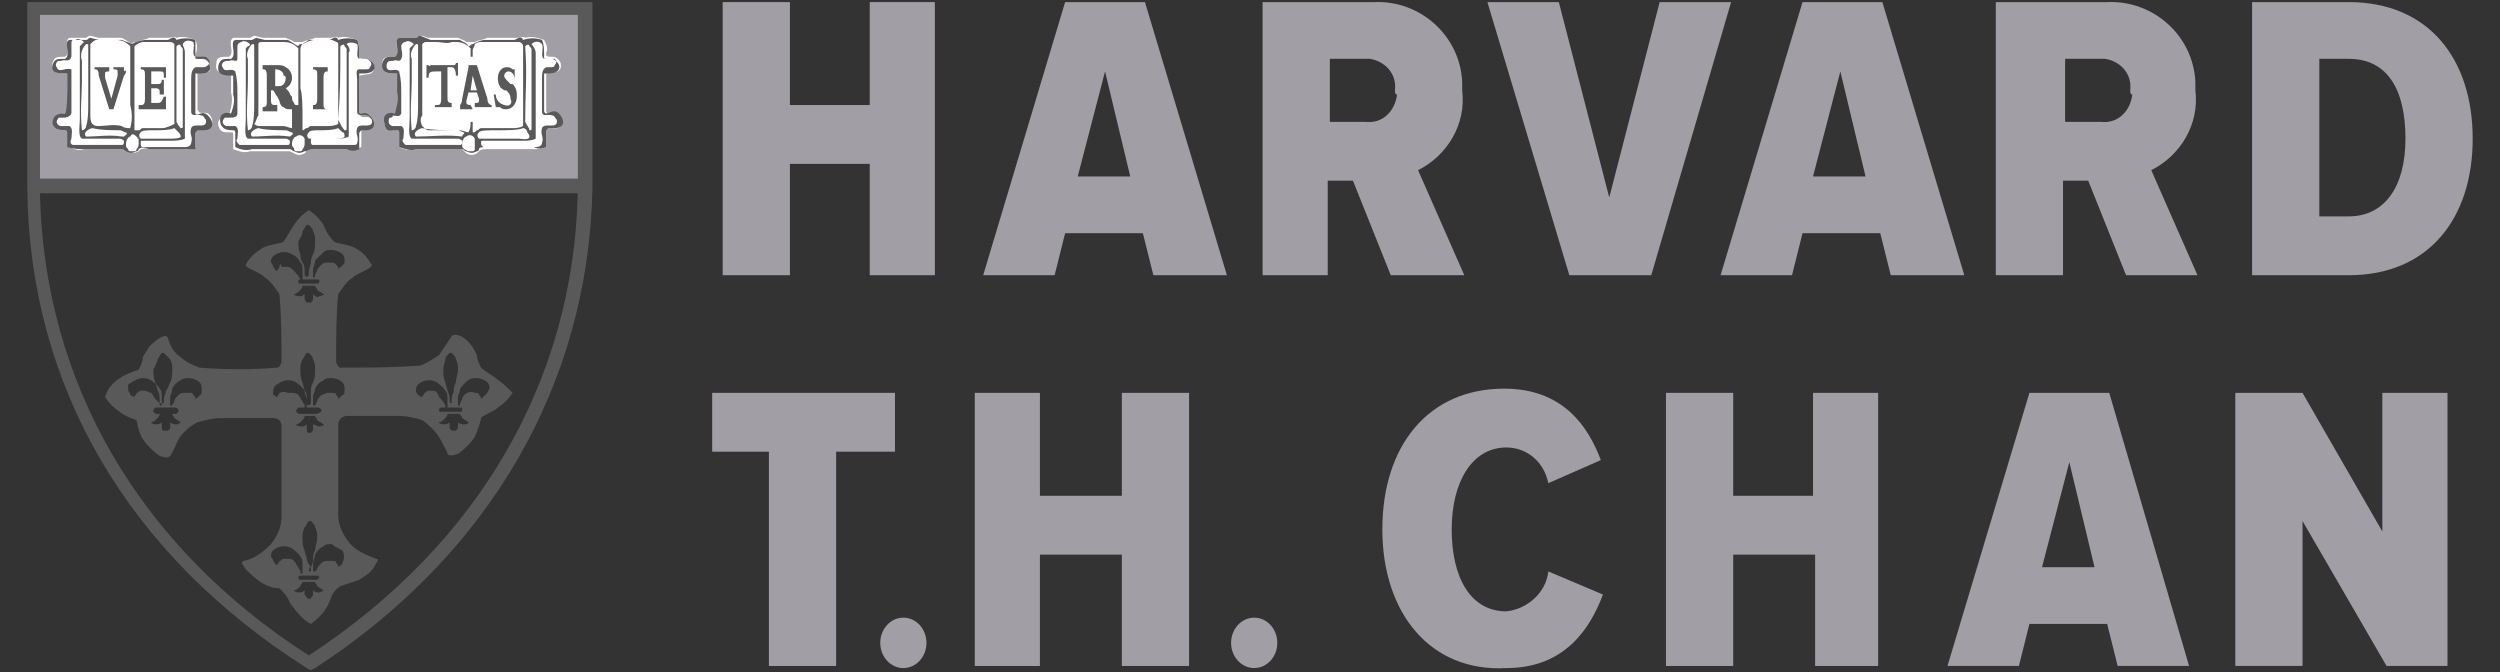 <?xml version="1.0" encoding="utf-8"?>
<!-- Generator: Adobe Illustrator 26.0.1, SVG Export Plug-In . SVG Version: 6.00 Build 0)  -->
<svg version="1.1" id="Layer_6" xmlns="http://www.w3.org/2000/svg" xmlns:xlink="http://www.w3.org/1999/xlink" x="0px" y="0px"
	 viewBox="0 0 119 32" style="enable-background:new 0 0 119 32;" xml:space="preserve">
<rect x="0" y="0" width="119" height="32" fill="#333333" stroke="none"/>
<style type="text/css">
	.st0{fill:#A19EA5;}
	.st1{fill:#FFFFFF;}
	.st2{fill:#5A595A;}
</style>
<path class="st0" d="M41.4,13.1V7.8h-3.8v5.3h-3.2v-13h3.2V5h3.8V0.1h3.1v13H41.4z"/>
<path class="st0" d="M54.9,13.1l-0.5-2h-3.7l-0.5,2h-3.4l3.9-13h3.8l3.9,13H54.9z M52.6,3.4l-1.3,5h2.5L52.6,3.4z"/>
<path class="st0" d="M66.2,13.1l-1.8-4.5h-1.2v4.5h-3.1v-13h5.3c2.2-0.1,4.1,1.6,4.2,3.8c0,0.1,0,0.2,0,0.4c0.2,1.6-0.7,3.1-2.1,3.8
	l2.2,5L66.2,13.1z M66.4,4.3c0.1-0.8-0.5-1.4-1.2-1.5c0,0,0,0,0,0h-1.9v3h1.7c0.8,0.1,1.4-0.5,1.5-1.3c0,0,0,0,0,0
	C66.4,4.5,66.4,4.4,66.4,4.3z"/>
<path class="st0" d="M74.7,13.1l-3.9-13h3.4l2.4,9.3l2.4-9.3h3.4l-3.8,13L74.7,13.1L74.7,13.1z"/>
<path class="st0" d="M90,13.1l-0.5-2h-3.7l-0.5,2h-3.4l3.9-13h3.8l3.9,13H90z M87.6,3.4l-1.3,5h2.5L87.6,3.4z"/>
<path class="st0" d="M101.2,13.1l-1.8-4.5h-1.2v4.5h-3.2v-13h5.3c2.2-0.1,4.1,1.6,4.2,3.8c0,0,0,0,0,0c0,0.1,0,0.2,0,0.4
	c0.2,1.6-0.7,3.1-2.1,3.8l2.2,5L101.2,13.1L101.2,13.1z M101.4,4.3c0.1-0.8-0.5-1.4-1.2-1.5c0,0,0,0,0,0h-1.9v3h1.7
	c0.8,0.1,1.4-0.5,1.5-1.3c0,0,0,0,0,0C101.4,4.5,101.4,4.4,101.4,4.3z"/>
<path class="st0" d="M107.2,13.1v-13h4.6c3.8,0,5.9,2.7,5.9,6.5s-2.1,6.5-5.9,6.5L107.2,13.1L107.2,13.1z M114.5,6.6
	c0-2.4-0.9-3.8-2.7-3.8h-1.4v7.5h1.4C113.5,10.3,114.5,8.9,114.5,6.6z"/>
<path class="st0" d="M36.6,31.7V21.5h-2.7v-2.8h8.7v2.8h-2.8v10.2L36.6,31.7z"/>
<path class="st0" d="M53.4,31.7v-5.3h-3.9v5.3h-3.1v-13h3.1v4.9h3.9v-4.9h3.2v13H53.4z"/>
<path class="st0" d="M65.8,25.2c0-4,2.2-6.7,5.8-6.7c2.8,0,4,1.8,4.6,3.4L73.7,23c-0.2-1-1-1.7-2-1.7c-1.6,0-2.6,1.6-2.6,3.9
	s0.9,3.9,2.6,3.9c1-0.1,1.9-0.9,2-1.9l2.6,1.1c-0.6,1.6-1.8,3.5-4.6,3.5C68.1,32,65.8,29.2,65.8,25.2z"/>
<path class="st0" d="M86.4,31.7v-5.3h-3.9v5.3h-3.2v-13h3.2v4.9h3.8v-4.9h3.1v13H86.4z"/>
<path class="st0" d="M100.8,31.7l-0.5-2h-3.7l-0.5,2h-3.4l3.9-13h3.8l3.8,13H100.8L100.8,31.7z M98.5,22l-1.3,5h2.5L98.5,22z"/>
<path class="st0" d="M113.6,31.7l-4-6.9v6.9h-3.2v-13h3.2l3.8,6.6v-6.6h3.1v13H113.6z"/>
<rect x="1.9" y="0.7" class="st1" width="25.6" height="7.9"/>
<path class="st0" d="M27.5,0.7H1.9v7.9h25.6V0.7z M9.7,6.1H9.4c-0.1,0-0.1,0.1-0.1,0.2c0,0.2,0,0.5,0,0.7C9.2,7.1,9,7.1,8.8,7.1H7.1
	C7,7,6.8,7.1,6.7,7.1c0,0-0.1,0.1-0.1,0.1c-0.2,0.1-0.3,0.1-0.5,0L5.9,7.1c-0.1,0-0.2,0-0.4,0H4C3.8,7.2,3.5,7.1,3.3,7
	c0-0.2,0-0.5,0-0.7c0-0.1-0.1-0.1-0.1-0.1l0,0c-0.4,0-0.5,0-0.6-0.3s0.2-0.5,0.5-0.5l0,0c0.1-0.3,0.2-0.7,0.1-1.1V3.5
	c-0.4,0-0.8,0-0.7-0.5c0.1-0.3,0.2-0.3,0.6-0.3C3.4,2.5,3,2,3.3,1.8c0.1,0,0.3,0,0.4,0h0.1c0.1,0,0.2,0,0.3,0c0,0,0.1-0.1,0.2-0.1
	l0.4,0.1c0.4,0,0.7,0,1.1,0C6,1.9,6.1,2,6.3,2.1C6.3,2,6.4,2,6.5,2c0.2-0.1,0.4-0.1,0.6-0.2c0.3,0,0.6,0,0.9,0c0.2,0,0.3-0.1,0.4,0
	c0.3-0.1,0.6,0,0.9,0.1c0.1,0.2,0.1,0.5,0,0.7v0.1c0,0.1,0,0,0.1,0.1c0.1,0,0.2,0,0.2,0c0.2,0,0.4,0.2,0.4,0.4c0,0,0,0,0,0
	c0,0,0,0,0,0.1C10,3.5,9.7,3.4,9.4,3.4c0,0.1,0,0.3,0,0.4v1.4c0.1,0.3,0.3,0.1,0.5,0.2C10.2,5.6,10.2,6.2,9.7,6.1z M17.5,6.1h-0.2
	c-0.1,0-0.1,0.1-0.1,0.2c0,0.2,0,0.5,0,0.7c-0.2,0.1-0.4,0.1-0.6,0.1H15c-0.1,0-0.3,0-0.4,0.1c0,0-0.1,0.1-0.1,0.1
	c-0.2,0.1-0.3,0.1-0.5,0l-0.2-0.1h-1.9c-0.3,0.1-0.5,0-0.8-0.1c0-0.2,0-0.5,0-0.7c0-0.1-0.1-0.1-0.1-0.1l0,0c-0.4,0-0.5,0-0.6-0.3
	c-0.1-0.3,0.2-0.5,0.5-0.5l0,0c0.1-0.4,0.2-0.7,0.1-1.1V3.5c-0.4,0-0.8,0-0.7-0.5c0-0.3,0.2-0.3,0.6-0.3c0.3-0.2-0.1-0.7,0.2-0.9
	c0.1,0,0.3,0,0.4,0h0.1c0.1,0,0.2,0,0.3,0l0.2-0.1l0.4,0.1c0.4,0,0.7,0,1.1,0c0.2,0.1,0.3,0.1,0.4,0.2C14.3,2,14.3,2,14.4,2
	c0.2-0.1,0.4-0.1,0.6-0.2c0.2,0,0.5,0,0.7,0c0.2,0,0.3-0.1,0.4,0c0.3-0.1,0.6,0,0.9,0.1c0.1,0.2,0.1,0.5,0.1,0.7c0,0,0,0.1,0,0.1
	c0,0.1,0,0,0.1,0.1c0.1,0,0.2,0,0.2,0c0.2,0,0.4,0.2,0.4,0.4c0,0,0,0,0,0.1c-0.1,0.3-0.3,0.2-0.7,0.3c0,0.1,0,0.3,0,0.4v1.4
	c0.1,0.3,0.3,0.1,0.5,0.2c0.2,0.1,0.2,0.3,0.1,0.5C17.7,6.1,17.6,6.2,17.5,6.1L17.5,6.1z M26.3,6.1c-0.1,0-0.2,0-0.2,0
	C26,6.2,26,6.2,26,6.3c0,0.2,0,0.5,0,0.7c-0.2,0.1-0.4,0.1-0.6,0.1h-2.2c-0.2,0-0.3,0-0.4,0.1c0,0-0.1,0.1-0.1,0.1
	c-0.2,0.1-0.3,0.1-0.5,0L22,7.1h-2.2c-0.3,0.1-0.6,0-0.8-0.1c0-0.2,0-0.5,0-0.7c0-0.1-0.1-0.1-0.1-0.1l0,0c-0.4,0-0.5,0-0.6-0.3
	c-0.1-0.3,0.2-0.5,0.5-0.5l0,0C19,5.1,19,4.7,18.9,4.3V3.5c-0.4,0-0.8,0-0.7-0.5c0-0.3,0.2-0.3,0.6-0.3c0.3-0.2-0.1-0.7,0.2-0.9
	c0.1,0,0.3,0,0.4,0h0.2c0.1,0,0.2,0,0.3,0l0.1-0.1c0.2,0,0.3,0.1,0.4,0.1c0.5,0,0.9,0,1.4,0c0.2,0.1,0.3,0.1,0.4,0.2
	C22.4,2,22.5,2,22.6,2c0.2-0.1,0.4-0.1,0.6-0.2c0.5,0,1,0,1.4,0c0.2,0,0.3-0.1,0.4,0c0.3-0.1,0.6,0,0.9,0.1C26,2.1,26.1,2.3,26,2.5
	v0.1c0,0.1,0,0,0.1,0.1c0.1,0,0.2,0,0.2,0c0.2,0,0.4,0.2,0.4,0.4c0,0,0,0,0,0.1c-0.1,0.3-0.3,0.2-0.7,0.3c0,0.1,0,0.3,0,0.4v1.4
	c0.1,0.3,0.3,0.1,0.5,0.2C26.8,5.6,26.9,6.2,26.3,6.1L26.3,6.1z"/>
<path class="st2" d="M1.3,0.1V9c0.1,9.4,4.8,17.4,13.3,22.8l0.2,0.1l0.2-0.1C23.3,26.4,28,18.3,28.2,9V0.1H1.3z M14.7,31.2
	c-8.1-5.2-12.6-13-12.8-22h25.6C27.3,18.1,22.8,25.9,14.7,31.2z M27.5,8.5H1.9V0.7h25.6V8.5z M3.1,5.4C2.7,5.4,2.5,5.5,2.5,5.9
	c0.1,0.2,0.2,0.3,0.6,0.3c0.1,0,0.1,0.1,0.1,0.1l0,0c0,0.2,0,0.5,0,0.7C3.5,7.1,3.8,7.1,4,7.1h1.8C5.9,7.1,6,7.2,6,7.2
	c0.2,0.1,0.3,0.1,0.5,0c0,0,0.1,0,0.1-0.1c0.1-0.1,0.3-0.1,0.5,0h1.6c0.2,0,0.4,0,0.6,0c0-0.2,0-0.5,0-0.7c0-0.1,0-0.1,0.1-0.2
	c0.1,0,0.2,0,0.3,0c0.5,0,0.5-0.4,0.2-0.7S9.4,5.6,9.3,5.4V3.9c0-0.1,0-0.3,0-0.4c0.4,0,0.6,0,0.7-0.2C10,3,9.9,2.8,9.7,2.8
	c0,0,0,0,0,0H9.4c-0.1,0-0.1,0-0.1-0.1V2.6c0-0.2,0-0.5,0-0.7C9,1.8,8.7,1.8,8.4,1.9c-0.1-0.2-0.2-0.1-0.4,0c-0.3,0-0.6,0-0.9,0
	c-0.2,0-0.4,0-0.6,0.1C6.4,2,6.3,2.1,6.3,2.1C6.1,2,6,2,5.8,1.9c-0.4,0-0.7,0-1.1,0L4.3,1.8c-0.1,0-0.1,0.1-0.2,0.1
	c-0.1,0-0.2,0-0.3,0H3.7c-0.1,0-0.3,0-0.4,0C3,2,3.4,2.6,3.1,2.8c-0.4,0-0.5,0-0.6,0.3C2.4,3.5,2.8,3.5,3.2,3.5v0.9
	C3.2,4.7,3.2,5.1,3.1,5.4C3.1,5.4,3.1,5.4,3.1,5.4z M5.9,6.5H5.8c-0.6-0.1-1.1,0-1.7,0C3.9,6.3,4.3,6.1,4.4,6.1
	c0.4,0.1,0.9,0.1,1.3,0.1c0.1,0,0.2,0.1,0.3,0.1C6.1,6.4,6,6.4,5.9,6.5L5.9,6.5z M8.7,2.1C8.8,1.9,9,1.9,9.2,2v0
	c0.1,0.2-0.1,0.6,0.1,0.7c0.1,0,0.1,0,0.2,0h0.2c0.1,0,0.1,0,0.2,0.1c0.1,0.1,0.1,0.2,0,0.3c0,0-0.1,0.1-0.2,0.1H9.3
	C9.1,3.3,9.1,3.6,9.1,3.8s0,1.1,0,1.5c0,0.3,0.3,0.1,0.5,0.2c0.1,0,0.1,0.1,0.2,0.2c0.1,0.5-0.6,0.1-0.7,0.4s0.1,0.4,0,0.7
	c0,0.1-0.1,0.2-0.3,0.2h-2c-0.1,0-0.1-0.1-0.1-0.2c0-0.1,0-0.1,0.1-0.1c0.3,0,0.5,0,0.8,0h0.5c0.2,0,0.5,0,0.7-0.1V3
	c0-0.2,0-0.4,0-0.5C8.8,2.3,8.7,2.2,8.7,2.1C8.7,2.1,8.7,2.1,8.7,2.1L8.7,2.1z M8.4,2.2C8.4,2.2,8.4,2.2,8.4,2.2
	c0.1-0.1,0.2-0.1,0.2,0c0.1,0.1,0.1,0.1,0.1,0.2c0,0.3,0,0.6,0,0.9v0.2c0,0.1,0,0.1,0,0.2c0,0.7,0,2.2,0,2.3s0,0.1-0.1,0.1
	C8.6,6.1,8.5,6,8.4,5.8C8.4,4.3,8.4,3.7,8.4,2.2L8.4,2.2z M8.5,6.3c0,0,0.1,0.1,0.1,0.2c0,0.1-0.4,0.1-0.5,0.1H6.7
	c-0.1-0.1-0.1-0.2,0-0.3c0.1-0.2,1.1,0,1.6-0.2C8.3,6.1,8.4,6.2,8.5,6.3L8.5,6.3z M6.4,4.2V2.4c0-0.1,0-0.2,0-0.2
	C6.5,2.1,6.7,2,6.8,2c0.3,0,0.7,0,1,0h0.2C8.2,2,8.2,2,8.3,2.1v3.4c0,0.1,0,0.3,0,0.4C8.1,6,7.9,6.1,7.7,6.1c-0.2,0-0.3,0-0.5,0H6.8
	c-0.1,0-0.1,0.1-0.2,0.1C6.5,6.2,6.5,6.2,6.4,6.2c0-0.2,0-0.3,0-0.5C6.4,5.2,6.4,4.5,6.4,4.2L6.4,4.2z M6.6,6.6c0,0.1,0,0.1,0,0.2
	c0,0.1,0,0.2-0.1,0.3c0,0.1-0.1,0.1-0.1,0.1c-0.1,0-0.1,0-0.2,0c0,0-0.1,0-0.1-0.1C6,7,6,7,6,6.9c0,0,0-0.1,0-0.1
	c0-0.1,0.1-0.3,0.2-0.3l0,0C6.3,6.3,6.4,6.4,6.6,6.6C6.5,6.5,6.5,6.5,6.6,6.6C6.5,6.5,6.5,6.6,6.6,6.6L6.6,6.6z M4.3,5.5v-3
	c0-0.1,0-0.3,0-0.4l0,0C4.4,2,4.5,1.9,4.6,1.9H5c0.1,0,0.2,0,0.3,0c0.1,0,0.1,0,0.2,0c0.3,0,0.5,0.1,0.7,0.3V5
	c0.1,0.4,0.1,0.7,0,1.1C6.1,6.1,5.9,6.1,5.8,6C5.4,5.9,5,6,4.7,6C4.6,6,4.5,6,4.4,5.9C4.3,5.8,4.3,5.6,4.3,5.5z M4.1,2.1
	c0.1,0,0.1,0,0.1,0.1v2.7c0,0.4,0,0.8-0.1,1.1c0,0.1-0.1,0.2-0.2,0.2c-0.1-0.9,0-1.7,0-2.3V3.3c0-0.1,0-0.3,0-0.4
	C3.8,2.6,3.9,2.3,4.1,2.1z M3.4,5.4c0-0.2,0-0.3,0-0.5V4.4c0-0.4,0-0.7,0-1.1C3.1,3.2,2.8,3.5,2.7,3.2c-0.1-0.1,0-0.3,0.1-0.3
	c0,0,0,0,0,0c0,0,0.1,0,0.1,0C3.1,2.8,3.3,3,3.4,2.7c0-0.2,0-0.4,0-0.6c0-0.1,0-0.2,0.1-0.2c0,0,0,0,0.1,0c0.1-0.1,0.3,0,0.4,0.1
	c0,0-0.1,0.1-0.1,0.1c0,0-0.1,0.1-0.1,0.1c0,0.3,0,0.6,0,0.9v2c0,0.1,0,0.1,0,0.2v0.4c0,0.2-0.1,0.8,0.1,0.9c0.2,0,0.4,0,0.6,0h1.2
	c0.1,0,0.2,0.1,0.2,0.1c0,0.1,0,0.2-0.1,0.2H3.5C3.4,6.9,3.3,6.8,3.4,6.6c0-0.2,0.1-0.5-0.1-0.6C3.2,6,3,6,2.9,6
	C2.8,6,2.7,5.9,2.7,5.8c0-0.1,0.1-0.2,0.1-0.2c0.1,0,0.1,0,0.2,0C3.1,5.6,3.3,5.6,3.4,5.4L3.4,5.4z M4.5,3.3L4.5,3.3V3.2h0.7v0.2
	l0,0c-0.1,0-0.2,0-0.2,0.1c0,0.1,0,0.1,0,0.2l0.3,1l0.3-1.1V3.4c0-0.1-0.1-0.1-0.2-0.1l0,0V3.2h0.5v0.2l0,0C6,3.3,6,3.4,6,3.4
	c0,0.1-0.1,0.2-0.1,0.2L5.4,5.2H5.2L4.7,3.6C4.7,3.3,4.6,3.3,4.5,3.3L4.5,3.3z M20.4,3.7h-0.1l0-0.6h0.1c0,0,0,0.1,0.1,0h1.1
	c0,0,0.1,0,0.1-0.1h0.1l0,0.6h-0.1c0-0.3-0.1-0.4-0.2-0.4h-0.2v1.4c0,0.2,0,0.3,0.2,0.3l0,0v0.2h-0.8V5h0.1c0.1,0,0.2,0,0.2-0.3V3.4
	h-0.2C20.5,3.4,20.4,3.4,20.4,3.7L20.4,3.7L20.4,3.7z M7.9,5.2H6.6V5h0.1c0.1,0,0.2,0,0.2-0.3V3.6c0-0.2,0-0.3-0.2-0.3l0,0V3.2h1.2
	v0.5H7.8c0-0.3,0-0.3-0.2-0.3H7.2V4h0.3c0.1,0,0.2,0,0.2-0.2h0.1v0.7H7.6V4.4c0-0.1,0-0.2-0.2-0.2H7.2v0.4c0,0.1,0,0.2,0,0.3h0.3
	c0.2,0,0.2-0.1,0.3-0.3h0.1L7.9,5.2z M24.3,4.7c0-0.2-0.1-0.3-0.2-0.4L24,4.3c-0.1-0.1-0.2-0.1-0.2-0.2c-0.1-0.1-0.1-0.3-0.1-0.4
	c0-0.3,0.2-0.5,0.4-0.5l0,0c0.1,0,0.2,0,0.3,0.1h0.1v0.5h0c0-0.2-0.1-0.4-0.3-0.4c-0.1,0-0.2,0.1-0.2,0.2l0,0c0,0.1,0.1,0.2,0.2,0.3
	h0l0.1,0.1L24.4,4c0.2,0.2,0.2,0.4,0.2,0.6c0,0.3-0.2,0.6-0.5,0.6l0,0c-0.1,0-0.2,0-0.3-0.1h-0.1v0h-0.1l-0.1-0.6h0.1
	c0,0.2,0.1,0.4,0.4,0.5C24.3,5.1,24.4,4.9,24.3,4.7L24.3,4.7z M18.8,5.4c-0.4-0.1-0.6,0.1-0.5,0.5c0.1,0.4,0.2,0.3,0.6,0.3
	c0.1,0,0.1,0.1,0.1,0.1l0,0c0,0.2,0,0.5,0,0.7c0.3,0.1,0.6,0.2,0.8,0.1h2.2c0.1,0,0.1,0.1,0.2,0.1c0.2,0.1,0.3,0.1,0.5,0
	c0,0,0.1,0,0.1-0.1C22.8,7,23,7,23.2,7h2.2c0.2,0.1,0.4,0.1,0.6,0c0-0.2,0-0.5,0-0.7c0-0.1,0-0.1,0.1-0.2c0.1,0,0.2,0,0.3,0
	c0.5,0,0.5-0.4,0.2-0.7S26,5.6,25.9,5.3V3.9c0-0.1,0-0.3,0-0.4c0.3,0,0.6,0,0.7-0.2c0.1-0.2-0.1-0.4-0.3-0.5c0,0,0,0,0,0H26
	c-0.1,0-0.1,0-0.1-0.1V2.6c0-0.2,0-0.5-0.1-0.7c-0.3-0.1-0.6-0.1-0.9,0c-0.1-0.2-0.2-0.1-0.4,0c-0.5,0-0.9,0-1.4,0
	c-0.2,0-0.4,0.1-0.6,0.2c-0.1,0-0.1,0.1-0.2,0.1C22.2,2,22,2,21.9,1.9c-0.5,0-0.9,0-1.4,0L20,1.7c-0.1,0-0.1,0.1-0.2,0.1
	c-0.1,0-0.2,0-0.3,0h-0.1c-0.1,0-0.3,0-0.4,0c-0.3,0.1,0.1,0.7-0.2,0.9c-0.4,0-0.5,0-0.6,0.3c-0.1,0.5,0.3,0.5,0.7,0.5v0.9
	C19,4.7,18.9,5,18.8,5.4L18.8,5.4L18.8,5.4z M22,6.5C21.9,6.5,21.9,6.5,22,6.5c-0.7-0.1-1.5,0-2.2,0c-0.2-0.2,0.2-0.4,0.3-0.4
	c0.5,0.1,1.1,0.1,1.7,0.1c0.1,0,0.2,0.1,0.3,0.1C22.1,6.4,22,6.4,22,6.5L22,6.5z M22.6,7.1c0,0.1-0.1,0.1-0.1,0.1
	c-0.1,0-0.1,0-0.2,0l-0.2-0.1C22.1,7.1,22,7,22,7V6.8c0-0.1,0.1-0.3,0.2-0.3l0,0c0.1-0.1,0.3-0.1,0.4,0.1c0,0,0,0,0,0.1
	c0,0.1,0,0.1,0,0.2C22.6,6.9,22.6,7,22.6,7.1z M25.3,2.1c0.1-0.1,0.3-0.2,0.5,0c0,0,0,0,0,0c0,0,0,0,0,0c0.1,0.2-0.1,0.6,0.1,0.7
	c0.1,0,0.1,0,0.2,0h0.1c0.1,0,0.1,0,0.2,0c0.1,0.1,0.1,0.2,0,0.3c0,0.1-0.1,0.1-0.2,0.1H26c-0.2,0.1-0.2,0.3-0.2,0.6
	c0,0.5,0,1,0,1.5c0,0.3,0.3,0.1,0.5,0.2c0.1,0,0.1,0.1,0.2,0.2c0.1,0.5-0.6,0.1-0.7,0.4c-0.1,0.3,0.1,0.4,0,0.7
	c0,0.1-0.1,0.2-0.3,0.2H23c-0.1-0.1-0.1-0.1-0.1-0.2c0-0.1,0-0.1,0.1-0.1h1.9c0.2,0,0.4,0,0.6-0.1V3c0-0.2,0-0.4,0-0.5
	C25.5,2.4,25.4,2.2,25.3,2.1C25.3,2.1,25.3,2.1,25.3,2.1L25.3,2.1z M25,2.2C25,2.2,25.1,2.2,25,2.2L25,2.2c0.1-0.1,0.2-0.1,0.2,0
	c0.1,0.1,0.1,0.1,0.1,0.2c0,0.3,0,0.6,0,0.9v0.5c0,0.7,0,2.2,0,2.3c0,0.1,0,0.1-0.1,0.1C25.2,6.1,25.1,6,25,5.8
	C25,4.3,25.1,3.7,25,2.2z M25.1,6.3c0,0,0.1,0.1,0.1,0.2c0,0.2-0.4,0.1-0.5,0.1h-1.9c-0.1-0.1-0.1-0.2,0-0.3c0,0,0,0,0,0
	c0.1-0.2,1.6,0,2.1-0.2C25,6.1,25.1,6.2,25.1,6.3z M20.1,5.5v-3c0-0.1,0-0.3,0-0.4l0,0c0.1-0.1,0.1-0.1,0.2-0.1h0.5
	c0.2,0,0.5,0.1,0.7,0c0.1,0,0.1,0,0.2,0c0.3,0,0.5,0.1,0.7,0.3v0.4h0.1V2.4c0-0.1,0.1-0.2,0.1-0.3C22.6,2.1,22.7,2,22.9,2
	c0.5,0,1.1,0,1.6,0c0.1,0,0.1,0,0.2,0c0.1,0,0.2,0.1,0.2,0.2v3.4c0,0.1,0,0.3,0,0.4c-0.2,0.1-0.4,0.1-0.5,0.1h-1.5
	c-0.1,0-0.1,0.1-0.2,0.1c-0.1,0.1-0.1,0.1-0.2,0.1c0-0.2,0-0.3,0-0.5h-0.1c0,0.2,0,0.3-0.1,0.5c-0.1,0-0.3-0.1-0.4-0.1
	c-0.4,0-1.1,0-1.5,0c-0.1,0-0.2-0.1-0.3-0.2C20,5.8,20,5.6,20.1,5.5z M19.8,2.1c0.1,0,0.1,0,0.1,0.1l0,0v2.7c0,0.4,0,0.8-0.1,1.1
	c0,0.1-0.1,0.2-0.2,0.2c-0.1-0.9,0-1.7,0-2.3V3.2c0-0.1,0-0.3,0-0.4C19.5,2.6,19.6,2.3,19.8,2.1L19.8,2.1z M19.1,5.4
	c0-0.1,0-0.3,0-0.4V4.5c0-0.4,0-0.7-0.1-1.1c-0.2-0.2-0.5,0.1-0.6-0.2c0-0.1,0-0.3,0.2-0.3c0,0,0,0,0,0h0.1C18.9,2.8,19,3,19.1,2.8
	c0.1-0.2,0-0.4,0-0.6c0-0.1,0.1-0.2,0.2-0.2c0.1-0.1,0.3,0,0.4,0.1c0,0-0.1,0.1-0.1,0.1c0,0-0.1,0.1-0.1,0.1c0,0.3,0,0.6,0,0.9v2.5
	c0,0.2-0.1,0.8,0.1,0.9c0.2,0,0.4,0,0.6,0h1.6c0.1,0,0.2,0.1,0.2,0.1c0,0.1,0,0.2-0.1,0.2h-2.6c-0.1-0.1-0.2-0.2-0.1-0.3
	c0-0.2,0.1-0.5-0.1-0.6c-0.1,0-0.3,0-0.4,0c-0.1,0-0.2-0.1-0.2-0.2c0-0.1,0-0.2,0.1-0.2c0,0,0.1,0,0.1-0.1C18.9,5.5,19,5.6,19.1,5.4
	L19.1,5.4z M22.4,5L22.4,5c-0.2,0-0.2-0.1-0.2-0.1c0,0,0-0.1,0-0.1l0.1-0.4h0.4l0.1,0.3c0,0,0,0.1,0,0.1c0,0,0,0.1-0.1,0.1
	c0,0,0,0,0,0h-0.1v0.2h0.8V5l0,0c-0.1,0-0.2-0.1-0.2-0.3l-0.5-1.6h-0.4v0.1l-0.3,1.5C22,4.9,21.9,5,21.9,5l0,0v0.2h0.6L22.4,5
	L22.4,5z M22.5,3.6l0.2,0.7h-0.3L22.5,3.6z M23.6,18c-0.3-0.2-0.6-0.4-0.7-0.5c-0.1-0.2-0.2-0.4-0.2-0.6c-0.1-0.2-0.2-0.4-0.3-0.5
	c-0.2-0.3-0.7-0.6-0.9-0.4c-0.2,0.3-0.4,0.6-0.6,0.9c-0.3,0.2-0.6,0.4-0.9,0.5c-1.3,0.1-2.5,0.1-3.8,0.1c-0.1,0-0.2-0.2-0.2-0.3
	c0-1.1,0-2.2,0.1-3.2c0.2-0.3,0.4-0.6,0.7-0.8c0.4-0.3,0.9-0.4,0.9-0.6c-0.2-0.3-0.4-0.6-0.8-0.8c-0.4-0.2-0.9-0.2-1-0.3
	c-0.2-0.2-0.4-0.5-0.5-0.8c-0.2-0.3-0.4-0.5-0.7-0.7c-0.3,0.2-0.5,0.4-0.7,0.7c-0.2,0.3-0.3,0.5-0.5,0.8c-0.1,0.1-0.6,0.1-1,0.3
	c-0.3,0.2-0.6,0.4-0.8,0.8c0,0.2,0.6,0.3,0.9,0.6c0.3,0.2,0.5,0.5,0.7,0.8c0.1,1.1,0.1,2.2,0.1,3.2c0,0.1-0.1,0.3-0.2,0.3
	c-1.2,0.1-2.5,0.1-3.7,0c-0.3-0.1-0.7-0.3-0.9-0.5c-0.3-0.2-0.5-0.5-0.6-0.9c-0.1-0.3-0.6,0.1-0.9,0.4c-0.1,0.2-0.2,0.3-0.3,0.5
	c0,0.2-0.1,0.4-0.2,0.6C6.3,17.7,6,17.8,5.7,18c-0.3,0.2-0.6,0.5-0.7,0.9c0.2,0.3,0.4,0.5,0.7,0.7C5.9,19.8,6.5,20,6.5,20
	s0.1,0.6,0.3,0.9c0.2,0.3,0.5,0.6,0.8,0.8c0.3,0.1,0.4,0.1,0.5,0s0.3-0.6,0.4-0.8c0.2-0.3,0.5-0.6,0.9-0.8c0.4-0.1,0.7-0.2,1.1-0.2
	H13c0.2,0,0.4,0.1,0.4,0.4v4.3c0,0.5-0.2,0.9-0.5,1.3c-0.4,0.4-0.8,0.7-1.3,0.8c-0.2,0.1,0,0.2,0.1,0.4c0.2,0.2,0.4,0.4,0.7,0.6
	c0.3,0.2,0.6,0.3,0.9,0.3c0.2,0.2,0.4,0.4,0.5,0.7c0.3,0.4,0.6,0.8,1,1c0.4-0.3,0.7-0.6,0.9-1.1c0.1-0.3,0.2-0.5,0.5-0.7
	c0.3-0.1,0.6-0.2,0.9-0.3c0.3-0.2,0.5-0.3,0.7-0.6c0.1-0.2,0.3-0.4,0.1-0.4c-0.5-0.2-1-0.4-1.3-0.8c-0.3-0.4-0.5-0.8-0.5-1.3v-4.3
	c0-0.2,0.2-0.4,0.4-0.4h2.5c0.4,0,0.8,0.1,1.1,0.2c0.3,0.2,0.6,0.5,0.8,0.8c0.1,0.2,0.4,0.7,0.4,0.8c0.1,0.1,0.2,0.1,0.5,0
	c0.3-0.2,0.6-0.5,0.8-0.8c0.1-0.2,0.3-0.8,0.3-0.9s0.6-0.3,0.8-0.5c0.3-0.2,0.5-0.4,0.7-0.7C24.2,18.5,23.9,18.2,23.6,18L23.6,18z
	 M7.5,17.1c0.1-0.1,0.1-0.2,0.2-0.3h0.1C7.9,16.9,8,17,8.1,17.1c0.1,0.2,0.1,0.3,0.1,0.5c0,0.2,0,0.4-0.1,0.6
	C8,18.4,8,18.5,7.9,18.6c0,0.1-0.1,0.3-0.1,0.4c0,0.1,0,0.1,0,0.2c0,0,0,0-0.1,0c0,0,0,0-0.1,0V19c0-0.1,0-0.3-0.1-0.4
	c0-0.1-0.1-0.3-0.1-0.4c-0.1-0.2-0.1-0.4-0.1-0.6C7.4,17.4,7.5,17.2,7.5,17.1L7.5,17.1z M8.3,19.4c0.1,0,0.1,0,0.2,0.1
	c0,0.1,0,0.1-0.1,0.2c0,0,0,0,0,0H7.5c-0.1,0-0.1,0-0.2-0.1c0-0.1,0-0.1,0.1-0.2H8.3z M6.9,18.6c-0.1,0-0.1,0-0.2,0
	c-0.1,0-0.1,0.1-0.2,0.1c0,0.1-0.1,0.1-0.1,0.2l-0.2-0.1c0-0.1-0.1-0.2-0.1-0.2c0-0.1,0-0.2,0-0.3C6.4,18.1,6.6,18,6.8,18
	c0.1,0,0.2,0,0.4,0.1c0.1,0.1,0.3,0.2,0.4,0.4c0.1,0.1,0.1,0.2,0.1,0.4c0,0.1,0,0.2,0,0.4c0,0-0.1,0-0.1,0l0,0v-0.1L7.4,19
	c-0.1-0.1-0.1-0.2-0.2-0.3C7.1,18.7,7,18.6,6.9,18.6L6.9,18.6z M8.4,20.2c-0.1,0-0.2,0-0.3-0.1c0,0.1,0,0.1,0,0.2
	c0,0.1,0,0.1-0.1,0.2H7.8c-0.1,0-0.1-0.1-0.1-0.2c0-0.1,0-0.1,0-0.2c-0.1,0.1-0.2,0.1-0.3,0.1c-0.1,0-0.3-0.1-0.2-0.1
	c0.1,0,0.2-0.1,0.3-0.2c0,0,0.1-0.1,0.1-0.2h0.6c0,0.1,0.1,0.1,0.1,0.2c0.1,0.1,0.2,0.1,0.3,0.2C8.6,20.1,8.5,20.2,8.4,20.2
	L8.4,20.2z M9.6,18.6c0,0.1,0,0.2-0.1,0.2c0,0.1-0.1,0.1-0.2,0.2c0-0.1,0-0.1-0.1-0.2c0-0.1-0.1-0.1-0.2-0.1c-0.1,0-0.1,0-0.2,0
	c-0.1,0-0.2,0-0.3,0.1c-0.1,0.1-0.2,0.2-0.2,0.3c0,0.1-0.1,0.1-0.1,0.2v0c0,0-0.1,0-0.1,0l0,0c0-0.1,0-0.2,0-0.4
	c0-0.1,0.1-0.2,0.1-0.4c0.1-0.2,0.2-0.3,0.4-0.4C8.7,18,8.9,18,9,18c0.2,0,0.4,0.1,0.5,0.2C9.6,18.3,9.6,18.4,9.6,18.6L9.6,18.6z
	 M15.4,12c0.1-0.1,0.2-0.1,0.4-0.1c0.2,0,0.4,0.1,0.5,0.2c0.1,0.1,0.1,0.2,0.1,0.3c0,0.1,0,0.2-0.1,0.2c0,0.1-0.1,0.1-0.2,0.2
	c0-0.1,0-0.1-0.1-0.2c-0.1-0.1-0.1-0.1-0.2-0.1c-0.1,0-0.1,0-0.2,0c-0.1,0-0.2,0-0.3,0.1c-0.1,0.1-0.2,0.2-0.2,0.3
	c0,0-0.1,0.1-0.1,0.2v0.1c0,0-0.1,0-0.1,0c0,0,0,0,0,0l0,0c0-0.1,0-0.2,0-0.4c0-0.1,0.1-0.2,0.1-0.4C15.1,12.3,15.3,12.1,15.4,12
	L15.4,12z M14.8,27v0.2c0,0-0.1,0-0.1,0c0,0,0,0,0,0l0,0C14.7,27.1,14.7,27,14.8,27c-0.1-0.1-0.2-0.3-0.2-0.4c0-0.1-0.1-0.3-0.1-0.4
	c-0.1-0.2-0.1-0.4-0.1-0.6c0-0.2,0-0.3,0.1-0.5c0.1-0.1,0.1-0.2,0.2-0.3h0.1c0.1,0.1,0.2,0.2,0.2,0.3c0.1,0.2,0.1,0.3,0.1,0.5
	c0,0.2-0.1,0.4-0.1,0.6c-0.1,0.2-0.1,0.3-0.1,0.4C14.9,26.7,14.9,26.8,14.8,27L14.8,27z M15.1,27.4c0.1,0,0.1,0.1,0.1,0.1
	s-0.1,0.1-0.1,0.1c0,0,0,0,0,0h-0.8c-0.1,0-0.1-0.1-0.1-0.1c0-0.1,0.1-0.1,0.1-0.1H15.1z M14.9,20.2c0,0.1,0,0.1,0,0.2
	c0,0.1,0,0.1-0.1,0.2h-0.1c-0.1,0-0.1-0.1-0.1-0.2c0-0.1,0-0.1,0-0.2c-0.1,0.1-0.2,0.1-0.3,0.1c-0.1,0-0.3-0.1-0.2-0.1
	c0.1,0,0.2-0.1,0.3-0.2c0,0,0.1-0.1,0.1-0.2H15c0,0.1,0.1,0.1,0.1,0.2c0.1,0.1,0.2,0.1,0.3,0.2c0.1,0-0.1,0.1-0.2,0.1
	C15.1,20.3,15,20.2,14.9,20.2z M15.1,19.7h-0.8c-0.1,0-0.1,0-0.2-0.1c0,0,0,0,0,0c0-0.1,0-0.1,0.1-0.2h0.9c0.1,0,0.1,0,0.2,0.1
	C15.3,19.6,15.3,19.6,15.1,19.7C15.2,19.7,15.2,19.7,15.1,19.7L15.1,19.7z M14.8,19c0,0.1,0,0.1,0,0.2c0,0,0,0-0.1,0.1
	c0,0-0.1,0-0.1-0.1V19c0-0.1-0.1-0.2-0.1-0.4c0-0.1-0.1-0.3-0.1-0.4c-0.1-0.2-0.1-0.4-0.1-0.6c0-0.2,0-0.3,0.1-0.5
	c0.1-0.1,0.1-0.2,0.2-0.3h0.1c0.1,0.1,0.2,0.2,0.2,0.3c0.1,0.2,0.1,0.3,0.1,0.5c0,0.2,0,0.4-0.1,0.6c-0.1,0.2-0.1,0.3-0.1,0.4
	C14.8,18.7,14.8,18.9,14.8,19L14.8,19z M14.9,14v0.2c0,0.1,0,0.1-0.1,0.2h-0.1h-0.1c0,0-0.1-0.1-0.1-0.2c0-0.1,0-0.1,0-0.2
	c-0.1,0.1-0.2,0.1-0.3,0.1c-0.1,0-0.3-0.1-0.2-0.1c0.1,0,0.2-0.1,0.3-0.2c0,0,0.1-0.1,0.1-0.2h0.6c0,0.1,0.1,0.1,0.1,0.2
	c0.1,0.1,0.2,0.1,0.3,0.2c0.1,0-0.1,0.1-0.2,0.1C15.1,14.2,15,14.1,14.9,14L14.9,14z M14.2,13.4c0-0.1,0.1-0.1,0.1-0.1h0.8
	c0.1,0,0.1,0,0.1,0.1c0,0.1-0.1,0.1-0.1,0.1h-0.8C14.2,13.5,14.2,13.5,14.2,13.4L14.2,13.4z M14.4,11c0.1-0.1,0.1-0.2,0.2-0.3h0.1
	c0.1,0.1,0.2,0.2,0.2,0.3c0.1,0.2,0.1,0.3,0.1,0.5c0,0.2,0,0.4-0.1,0.6c-0.1,0.2-0.1,0.3-0.1,0.4c0,0.1-0.1,0.3-0.1,0.4v0.2
	l-0.1,0.1l-0.1-0.1v-0.2c0-0.1,0-0.3-0.1-0.4c-0.1-0.2-0.1-0.2-0.1-0.4c-0.1-0.2-0.1-0.4-0.1-0.6C14.3,11.3,14.4,11.2,14.4,11
	L14.4,11z M13.3,12.7c0,0.1-0.1,0.1-0.1,0.2c-0.1,0-0.1-0.1-0.2-0.2c0-0.1-0.1-0.2-0.1-0.2c0-0.1,0-0.2,0.1-0.3
	c0.1-0.1,0.3-0.2,0.5-0.2c0.1,0,0.2,0,0.4,0.1c0.2,0.1,0.3,0.2,0.4,0.4c0.1,0.1,0.1,0.2,0.1,0.4c0,0.1,0,0.2,0,0.4c0,0-0.1,0-0.1,0
	c0,0,0,0,0,0l0,0v0c-0.1-0.2-0.2-0.3-0.4-0.5c-0.1-0.1-0.2-0.1-0.3-0.1c-0.1,0-0.1,0-0.2,0C13.4,12.5,13.3,12.6,13.3,12.7L13.3,12.7
	z M13.3,18.7c0,0.1-0.1,0.1-0.1,0.2c-0.1,0-0.1-0.1-0.2-0.1C13,18.7,13,18.6,13,18.6c0-0.1,0.1-0.3,0.2-0.3c0.1-0.1,0.3-0.2,0.5-0.2
	c0.1,0,0.2,0,0.4,0.1c0.1,0.1,0.3,0.2,0.4,0.4c0.1,0.1,0.1,0.2,0.1,0.4c0,0.1,0,0.2,0,0.4c0,0-0.1,0-0.1,0l0,0v-0.1
	c0-0.1-0.1-0.1-0.1-0.2c-0.1-0.1-0.1-0.2-0.2-0.3c-0.1-0.1-0.2-0.1-0.3-0.1c-0.1,0-0.1,0-0.2,0C13.4,18.6,13.4,18.7,13.3,18.7
	L13.3,18.7z M13.7,26.6h-0.2c-0.1,0-0.1,0.1-0.2,0.1c0,0.1-0.1,0.1-0.1,0.2c-0.1,0-0.1-0.1-0.2-0.2c0-0.1-0.1-0.2-0.1-0.2
	c0-0.1,0-0.2,0.1-0.3c0.1-0.1,0.3-0.2,0.5-0.2c0.1,0,0.2,0,0.4,0.1c0.1,0.1,0.3,0.2,0.4,0.4c0.1,0.1,0.1,0.2,0.1,0.4
	c0,0.1,0,0.2,0,0.4c0,0-0.1,0-0.1,0l0,0v-0.1c0-0.1-0.1-0.1-0.1-0.2c-0.1-0.1-0.1-0.2-0.2-0.3C13.9,26.6,13.8,26.6,13.7,26.6
	L13.7,26.6z M15.2,28.2c-0.1,0-0.2,0-0.3-0.1v0.2c0,0.1-0.1,0.1-0.1,0.2h-0.1c-0.1,0-0.1-0.1-0.2-0.2c0-0.1,0-0.1,0-0.2
	c-0.1,0.1-0.2,0.1-0.3,0.1c-0.1,0-0.3-0.1-0.2-0.1c0.1,0,0.2-0.1,0.3-0.2c0-0.1,0.1-0.1,0.1-0.2H15c0,0.1,0.1,0.1,0.1,0.2
	c0.1,0.1,0.2,0.1,0.3,0.2C15.4,28.1,15.3,28.2,15.2,28.2L15.2,28.2z M16.3,26.2c0.1,0.2,0.1,0.4,0,0.6c0,0.1-0.1,0.1-0.2,0.2
	c0-0.1,0-0.1-0.1-0.2c0-0.1-0.1-0.1-0.2-0.1c-0.1,0-0.1,0-0.2,0c-0.1,0-0.2,0-0.3,0.1c-0.1,0.1-0.2,0.2-0.2,0.3L15,27.2v0
	c0,0-0.1,0-0.1,0c0,0,0,0,0,0l0,0c0-0.1,0-0.2,0-0.4c0-0.1,0.1-0.3,0.1-0.4c0.1-0.2,0.2-0.3,0.4-0.4c0.1-0.1,0.2-0.1,0.4-0.1
	C15.9,26,16.1,26.1,16.3,26.2L16.3,26.2z M16.4,18.6c0,0.1,0,0.2-0.1,0.2c-0.1,0.1-0.1,0.1-0.2,0.2c0-0.1,0-0.1-0.1-0.2
	c0-0.1-0.1-0.1-0.2-0.1h-0.2c-0.1,0-0.2,0.1-0.3,0.1c-0.1,0.1-0.2,0.2-0.2,0.3l-0.1,0.2v0c0,0-0.1,0-0.1,0l0,0c0-0.1,0-0.2,0-0.4
	c0-0.1,0.1-0.3,0.1-0.4c0.1-0.2,0.2-0.3,0.4-0.4c0.1-0.1,0.2-0.1,0.4-0.1c0.2,0,0.4,0.1,0.5,0.2C16.4,18.3,16.4,18.4,16.4,18.6
	L16.4,18.6z M21.2,17.1c0-0.1,0.1-0.2,0.2-0.3h0.1c0.1,0.1,0.2,0.2,0.2,0.3c0.1,0.2,0.1,0.3,0.1,0.5c0,0.2-0.1,0.4-0.1,0.6
	c-0.1,0.2-0.1,0.3-0.1,0.4c0,0.1-0.1,0.2-0.1,0.4v0.2c0,0,0,0,0,0c0,0-0.1,0-0.1-0.1V19c0-0.1,0-0.2-0.1-0.4c0-0.1-0.1-0.3-0.1-0.4
	c-0.1-0.2-0.1-0.4-0.1-0.6C21.1,17.4,21.2,17.2,21.2,17.1L21.2,17.1z M21.9,19.4c0.1,0,0.1,0,0.1,0.1c0,0,0,0,0,0
	c0,0.1,0,0.1-0.1,0.1c0,0,0,0,0,0h-0.9c-0.1,0-0.1,0-0.1-0.1c0,0,0,0,0,0l0,0c0-0.1,0.1-0.1,0.1-0.1L21.9,19.4L21.9,19.4z
	 M20.6,18.6h-0.2c-0.1,0-0.1,0.1-0.2,0.1c0,0.1-0.1,0.1-0.1,0.2c-0.1,0-0.2-0.1-0.2-0.1c-0.1-0.1-0.1-0.2-0.1-0.2
	c0-0.1,0-0.2,0.1-0.3c0.1-0.1,0.3-0.2,0.5-0.2c0.1,0,0.2,0,0.4,0.1c0.1,0.1,0.3,0.2,0.4,0.4c0.1,0.1,0.1,0.2,0.1,0.4
	c0,0.1,0,0.2,0,0.4c0,0-0.1,0-0.1,0l0,0v-0.1c-0.1-0.2-0.2-0.3-0.3-0.4C20.8,18.6,20.7,18.6,20.6,18.6L20.6,18.6z M22.1,20.2
	c-0.1,0-0.2,0-0.3-0.1c0,0.1,0,0.1,0,0.2c0,0.1,0,0.1-0.1,0.2h-0.2c-0.1-0.1-0.1-0.1-0.1-0.2v-0.2c-0.1,0.1-0.2,0.1-0.3,0.1
	c-0.1,0-0.3-0.1-0.2-0.1c0.1,0,0.2-0.1,0.3-0.2c0,0,0.1-0.1,0.1-0.2h0.6c0,0.1,0.1,0.1,0.1,0.2c0.1,0.1,0.2,0.1,0.3,0.2
	C22.3,20.2,22.1,20.2,22.1,20.2L22.1,20.2z M23.1,18.8c-0.1,0.1-0.1,0.1-0.2,0.2c0-0.1,0-0.1-0.1-0.2c0-0.1-0.1-0.1-0.2-0.1
	c-0.2-0.1-0.4,0-0.5,0.1C22.1,18.8,22,18.9,22,19l-0.1,0.2v0.1c0,0-0.1,0-0.1,0l0,0c0-0.1,0-0.2,0-0.4c0-0.1,0.1-0.2,0.1-0.4
	c0.1-0.1,0.2-0.3,0.4-0.4c0.1-0.1,0.2-0.1,0.4-0.1c0.2,0,0.4,0.1,0.5,0.2c0.1,0.1,0.1,0.2,0.1,0.3C23.2,18.7,23.2,18.7,23.1,18.8
	L23.1,18.8z M11,5.4c-0.4-0.1-0.6,0.1-0.5,0.5c0.1,0.2,0.2,0.3,0.6,0.3c0.1,0,0.1,0.1,0.1,0.1l0,0c0,0.2,0,0.5,0,0.7
	c0.2,0.1,0.5,0.2,0.8,0.1h1.8c0.1,0,0.1,0.1,0.2,0.1c0.2,0.1,0.3,0.1,0.5,0c0,0,0.1,0,0.1,0c0.1-0.1,0.3-0.1,0.4-0.1h1.5
	c0.2,0.1,0.4,0.1,0.6,0c0-0.2,0-0.5,0-0.7c0-0.1,0-0.1,0.1-0.2c0.1,0,0.2,0,0.2,0c0.5,0,0.5-0.4,0.2-0.7s-0.5,0.1-0.5-0.2V3.9
	c0-0.1,0-0.3,0-0.4c0.3,0,0.6,0,0.7-0.2c0.1-0.2-0.1-0.4-0.3-0.5h-0.3c-0.1,0-0.1,0-0.1-0.1c0,0,0-0.1,0-0.1c0-0.2,0-0.5-0.1-0.7
	c-0.3-0.1-0.6-0.1-0.9,0c-0.1-0.2-0.2-0.1-0.4,0c-0.2,0-0.5,0-0.7,0c-0.2,0-0.4,0.1-0.6,0.2c-0.1,0-0.2,0-0.2,0.1
	C14,2.1,13.9,2,13.7,1.9c-0.4,0-0.7,0-1.1,0l-0.4-0.1L12,1.9c-0.1,0-0.2,0-0.3,0h-0.5C10.9,2,11.3,2.6,11,2.8c-0.4,0-0.5,0-0.6,0.3
	c-0.1,0.5,0.3,0.5,0.7,0.5v0.9C11.2,4.8,11.1,5.1,11,5.4C11,5.4,11,5.4,11,5.4z M13.8,6.5L13.8,6.5c-0.7-0.1-1.2,0-1.8,0
	c-0.2-0.2,0.2-0.4,0.3-0.4c0.4,0.1,0.9,0.1,1.3,0.1c0.1,0,0.2,0.1,0.3,0.1C14,6.4,13.9,6.4,13.8,6.5z M16.5,2.1
	c0.1-0.1,0.3-0.1,0.5,0c0,0,0,0,0,0l0,0c0.1,0.2-0.1,0.6,0.1,0.7c0.1,0,0.1,0,0.2,0h0.1c0.1,0,0.1,0,0.2,0.1c0.1,0.1,0.1,0.2,0,0.3
	c0,0.1-0.1,0.1-0.2,0.1h-0.3C16.9,3.3,17,3.6,17,3.8s0,1.1,0,1.5c0,0.3,0.3,0.1,0.5,0.2c0.1,0,0.1,0.1,0.2,0.2
	c0.1,0.5-0.6,0.1-0.7,0.4c-0.1,0.3,0.1,0.4,0,0.7c0,0.1-0.1,0.1-0.2,0.1h-1.9c-0.1,0-0.1-0.1-0.1-0.2c0,0,0,0,0,0l0,0
	c0-0.1,0-0.1,0.1-0.1c0.2,0,0.4,0,0.6,0h0.5c0.2,0,0.4,0,0.6-0.1V3c0-0.2,0-0.4,0-0.5C16.7,2.4,16.6,2.2,16.5,2.1L16.5,2.1L16.5,2.1
	z M16.2,2.2C16.2,2.2,16.2,2.2,16.2,2.2c0.1-0.1,0.2-0.1,0.2,0c0.1,0.1,0.1,0.1,0.1,0.2c0,0.3,0,0.6,0,0.9v0.5c0,0.7,0,2.2,0,2.3
	s0,0.1-0.1,0.1c-0.1-0.1-0.2-0.3-0.3-0.5C16.2,4.3,16.2,3.7,16.2,2.2z M16.3,6.3c0.1,0,0.1,0.1,0.1,0.2c0,0.1-0.4,0.1-0.5,0.1h-1.2
	c-0.1-0.1-0.1-0.2,0-0.3c0,0,0,0,0,0c0.1-0.2,0.9,0,1.4-0.2C16.1,6.1,16.2,6.2,16.3,6.3L16.3,6.3z M14.3,4.2V2.4
	c0-0.1,0-0.2,0.1-0.3C14.5,2,14.6,2,14.7,1.9c0.3,0,0.6,0,0.9,0c0.1,0,0.1,0,0.2,0C16,2,16.1,2,16.1,2.1v3.4c0,0.1,0,0.3,0,0.4
	c-0.2,0.1-0.4,0.1-0.5,0.1h-0.4c-0.1,0-0.3,0-0.4,0c-0.1,0-0.1,0.1-0.2,0.1c-0.1,0-0.1,0.1-0.2,0.1c0-0.2,0-0.3,0-0.5
	C14.4,5.2,14.4,4.5,14.3,4.2L14.3,4.2z M14.5,6.6c0,0.1,0,0.1,0,0.2c0,0.1,0,0.2-0.1,0.3c0,0.1-0.1,0.1-0.1,0.1c-0.1,0-0.1,0-0.2,0
	c0,0-0.1,0-0.1-0.1C14,7,13.9,7,13.9,6.9V6.8c0-0.1,0.1-0.3,0.2-0.3l0,0C14.2,6.4,14.4,6.4,14.5,6.6L14.5,6.6z M12.3,5.5v-3
	c0-0.1,0-0.3,0-0.4l0,0c0-0.1,0.1-0.1,0.2-0.1h0.3c0.2,0,0.3,0,0.5,0c0.1,0,0.1,0,0.2,0c0.3,0,0.5,0.1,0.7,0.3V5h-0.1
	c0,0-0.1,0-0.1-0.1c-0.1-0.1-0.1-0.2-0.1-0.3l-0.1-0.1c0-0.1-0.1-0.2-0.2-0.3c0.2-0.1,0.3-0.3,0.3-0.5c0-0.2-0.1-0.4-0.3-0.5
	c-0.1-0.1-0.3-0.1-0.4-0.1c-0.2,0-0.4,0-0.6,0h-0.1v0.2l0,0c0.1,0,0.2,0,0.2,0.3v1.2c0,0.2,0,0.3-0.2,0.3l0,0v0.2h0.7V5h-0.1
	c-0.1,0-0.2,0-0.2-0.2V4.3h0.1c0.1,0.1,0.1,0.2,0.2,0.3l0.1,0.2c0,0.1,0.1,0.3,0.2,0.3c0.1,0.1,0.2,0.1,0.3,0.1h0.1
	c0,0.3,0,0.6,0,0.9c-0.1,0-0.3-0.1-0.4-0.1c-0.4,0-0.8,0-1.1,0c-0.1,0-0.2,0-0.3-0.1C12.2,5.8,12.2,5.6,12.3,5.5L12.3,5.5z
	 M13.6,3.7c0,0.2-0.1,0.4-0.3,0.4c0,0,0,0,0,0c0,0-0.1,0-0.1,0h-0.1V3.3h0c0.2,0,0.4,0.1,0.4,0.3c0,0,0,0,0,0
	C13.6,3.6,13.6,3.7,13.6,3.7L13.6,3.7z M12,2.1c0.1,0,0.1,0,0.1,0.1l0,0v2.7c0,0.4,0,0.8-0.1,1.1c0,0.1-0.1,0.2-0.2,0.2
	c-0.1-0.9,0-1.7,0-2.3V3.2c0-0.1,0-0.3,0-0.4C11.7,2.6,11.8,2.3,12,2.1L12,2.1z M11.3,5.4c0-0.1,0-0.3,0-0.4V4.5
	c0-0.4,0-0.7-0.1-1.1c-0.2-0.2-0.5,0.1-0.6-0.2c-0.1-0.1,0-0.3,0.2-0.3c0,0,0,0,0,0h0.1c0.2-0.1,0.4,0.1,0.4-0.1c0-0.2,0-0.4,0-0.6
	c0-0.1,0.1-0.2,0.2-0.2c0.1-0.1,0.3,0,0.4,0.1c0,0,0,0.1-0.1,0.1c0,0-0.1,0.1-0.1,0.1c0,0.3,0,0.6,0,0.9v2.5c0,0.2-0.1,0.8,0.1,0.9
	c0.2,0,0.4,0,0.6,0h1.2c0.1,0,0.2,0.1,0.2,0.1c0,0.1,0,0.2-0.1,0.2h-2.3c-0.1-0.1-0.2-0.2-0.1-0.3c0-0.2,0.1-0.5-0.1-0.6
	c-0.1,0-0.3,0-0.4,0c-0.1,0-0.2-0.1-0.2-0.2c0-0.1,0.1-0.2,0.1-0.2c0.1,0,0.1,0,0.2,0C11.1,5.6,11.3,5.6,11.3,5.4L11.3,5.4z
	 M15.6,5.2h-0.7V5l0,0c0.1,0,0.2,0,0.2-0.3V3.6c0-0.2,0-0.3-0.2-0.3l0,0V3.2h0.7v0.2l0,0c-0.1,0-0.2,0-0.2,0.3v1.2
	c0,0.2,0,0.3,0.2,0.3l0,0L15.6,5.2L15.6,5.2z"/>
<ellipse class="st0" cx="43" cy="30.6" rx="1.1" ry="1.2"/>
<ellipse class="st0" cx="59.7" cy="30.6" rx="1.1" ry="1.2"/>
</svg>
